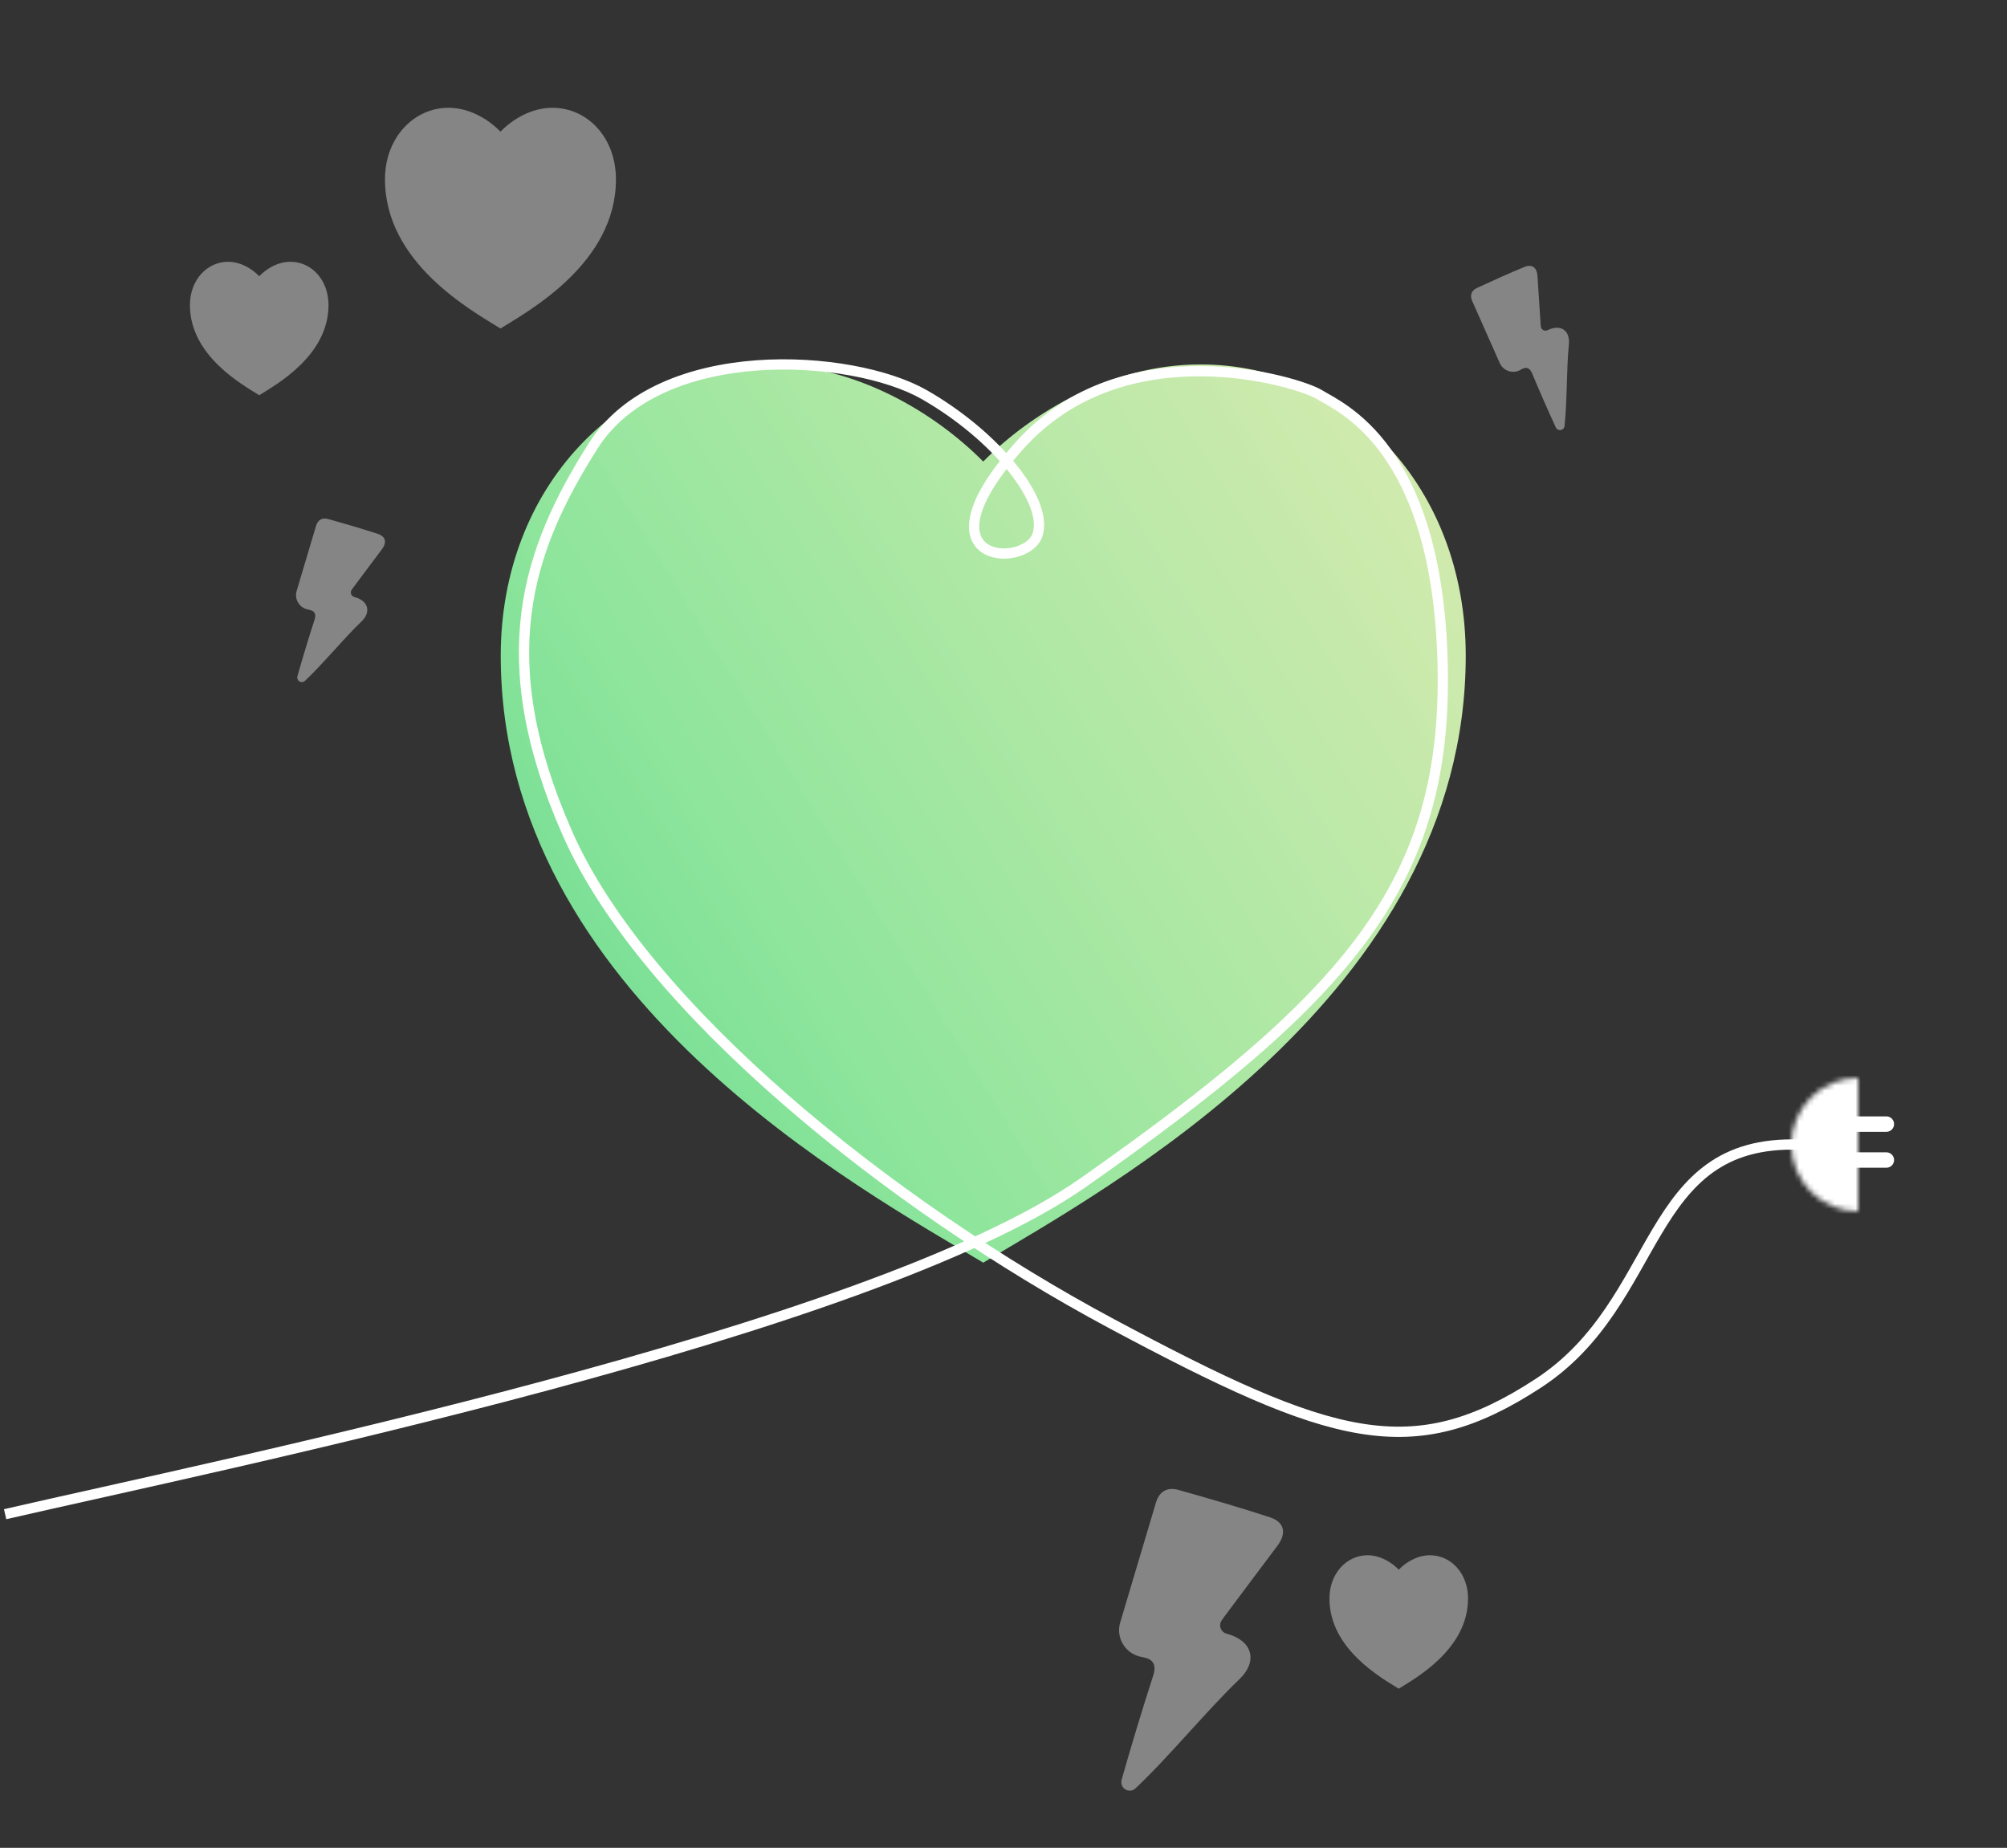 <svg width="391" height="360" viewBox="0 0 391 360" fill="none" xmlns="http://www.w3.org/2000/svg">
<rect x="0" y="0" width="391" height="360" fill="#333333" stroke="none"/>
<path d="M233.853 71C262.41 71 285.553 94.649 285.553 127.757C285.553 193.973 215.053 231.811 191.553 246C168.053 231.811 97.553 193.973 97.553 127.757C97.553 94.649 121.053 71 149.253 71C166.737 71 182.153 80.46 191.553 89.919C200.953 80.46 216.369 71 233.853 71Z" fill="url(#paint0_linear_523_470)"/>
<path d="M56.575 51C60.676 51 64 54.514 64 59.432C64 69.27 53.875 74.892 50.5 77C47.125 74.892 37 69.27 37 59.432C37 54.514 40.375 51 44.425 51C46.936 51 49.15 52.405 50.5 53.811C51.85 52.405 54.064 51 56.575 51Z" fill="white" fill-opacity="0.4"/>
<path d="M278.575 303C282.676 303 286 306.514 286 311.432C286 321.27 275.875 326.892 272.5 329C269.125 326.892 259 321.27 259 311.432C259 306.514 262.375 303 266.425 303C268.936 303 271.15 304.405 272.5 305.811C273.85 304.405 276.064 303 278.575 303Z" fill="white" fill-opacity="0.4"/>
<path d="M107.625 21C114.461 21 120 26.811 120 34.946C120 51.216 103.125 60.514 97.5 64C91.875 60.514 75 51.216 75 34.946C75 26.811 80.625 21 87.375 21C91.56 21 95.25 23.324 97.5 25.649C99.75 23.324 103.44 21 107.625 21Z" fill="white" fill-opacity="0.4"/>
<path d="M1 295C42.167 285.5 169.453 259.578 211.053 230.378C263.053 193.878 282.053 171.878 281.053 129.378C280.053 86.878 261.053 79.378 257.053 76.878C253.053 74.378 219.053 63.878 198.553 86.878C178.053 109.878 199.553 110.878 202.053 104.378C204.553 97.878 194.053 84.878 180.053 76.878C166.053 68.878 128.553 66.378 115.553 86.878C102.553 107.378 95.553 128.378 110.553 162.378C125.553 196.378 173.553 234.878 216.553 257.878C259.553 280.878 275.18 285.5 299.68 269.5C324.18 253.5 320.02 222 350.5 223" stroke="white" stroke-width="2"/>
<path d="M301.476 64.335L301.645 64.26C304.108 63.142 305.913 64.426 305.648 67.095C305.167 71.864 305.326 78.277 304.794 83.043C304.788 83.1 304.776 83.155 304.758 83.209C304.708 83.344 304.626 83.465 304.519 83.562C304.411 83.659 304.282 83.728 304.143 83.765C304.003 83.801 303.856 83.803 303.716 83.771C303.575 83.739 303.445 83.673 303.336 83.58C303.243 83.501 303.166 83.405 303.111 83.296C301.753 80.368 299.738 75.783 298.506 72.801C298.015 71.608 297.365 71.421 296.422 71.946C296.277 72.034 296.128 72.114 295.974 72.186C295.277 72.494 294.487 72.516 293.777 72.247C293.068 71.978 292.496 71.44 292.187 70.751C290.395 66.718 288.604 62.684 286.813 58.651C286.303 57.503 286.667 56.596 287.763 56.09C290.815 54.683 293.875 53.286 296.982 52.008C298.487 51.389 299.435 52.136 299.533 53.813C299.738 56.924 299.929 60.041 300.141 63.162C300.151 63.312 300.165 63.461 300.184 63.615C300.2 63.758 300.25 63.895 300.329 64.015C300.409 64.135 300.516 64.234 300.643 64.304C300.769 64.374 300.91 64.414 301.055 64.419C301.2 64.424 301.344 64.396 301.476 64.335Z" fill="white" fill-opacity="0.4"/>
<path d="M69.018 116.303L69.195 116.356C71.792 117.108 72.329 119.257 70.393 121.113C66.927 124.424 62.879 129.4 59.377 132.676C59.335 132.715 59.29 132.749 59.241 132.778C59.115 132.848 58.974 132.887 58.83 132.891C58.686 132.895 58.542 132.864 58.412 132.801C58.282 132.737 58.17 132.644 58.084 132.528C57.998 132.412 57.942 132.278 57.92 132.136C57.9 132.016 57.904 131.892 57.934 131.774C58.805 128.666 60.255 123.872 61.257 120.806C61.66 119.58 61.288 119.015 60.229 118.801C60.062 118.774 59.897 118.737 59.733 118.692C59.003 118.473 58.389 117.976 58.024 117.31C57.66 116.645 57.575 115.864 57.788 115.14C59.049 110.91 60.31 106.681 61.571 102.452C61.93 101.248 62.796 100.796 63.958 101.124C67.191 102.039 70.425 102.966 73.616 104.015C75.162 104.523 75.397 105.707 74.382 107.045C72.515 109.542 70.633 112.035 68.765 114.544C68.676 114.664 68.59 114.787 68.504 114.916C68.423 115.035 68.372 115.172 68.355 115.315C68.337 115.458 68.354 115.603 68.404 115.738C68.454 115.874 68.536 115.995 68.643 116.094C68.749 116.192 68.878 116.264 69.018 116.303Z" fill="white" fill-opacity="0.4"/>
<path d="M238.937 318.269L239.264 318.367C244.054 319.754 245.044 323.717 241.473 327.139C235.082 333.246 227.616 342.422 221.157 348.464C221.081 348.535 220.997 348.598 220.908 348.652C220.676 348.781 220.416 348.853 220.15 348.86C219.883 348.867 219.619 348.81 219.379 348.693C219.14 348.577 218.932 348.404 218.774 348.191C218.615 347.977 218.512 347.729 218.471 347.468C218.434 347.245 218.442 347.018 218.496 346.799C220.103 341.068 222.776 332.228 224.625 326.573C225.368 324.312 224.681 323.27 222.73 322.876C222.422 322.825 222.117 322.758 221.816 322.675C220.469 322.271 219.336 321.354 218.663 320.127C217.991 318.899 217.834 317.46 218.228 316.124C220.553 308.324 222.879 300.525 225.204 292.726C225.866 290.505 227.464 289.671 229.607 290.276C235.569 291.964 241.532 293.674 247.417 295.609C250.269 296.545 250.702 298.728 248.829 301.196C245.387 305.801 241.916 310.399 238.471 315.026C238.307 315.247 238.148 315.474 237.99 315.712C237.841 315.931 237.746 316.183 237.714 316.447C237.682 316.71 237.714 316.978 237.806 317.227C237.898 317.477 238.049 317.702 238.246 317.883C238.442 318.064 238.679 318.197 238.937 318.269Z" fill="white" fill-opacity="0.4"/>
<mask id="path-9-inside-1_523_470" fill="white">
<path d="M362 236C360.293 236 358.602 235.664 357.025 235.01C355.448 234.357 354.015 233.4 352.808 232.192C351.6 230.985 350.643 229.552 349.99 227.975C349.336 226.398 349 224.707 349 223C349 221.293 349.336 219.602 349.99 218.025C350.643 216.448 351.6 215.015 352.808 213.808C354.015 212.6 355.448 211.643 357.025 210.99C358.602 210.336 360.293 210 362 210L362 223L362 236Z"/>
</mask>
<path d="M362 236C360.293 236 358.602 235.664 357.025 235.01C355.448 234.357 354.015 233.4 352.808 232.192C351.6 230.985 350.643 229.552 349.99 227.975C349.336 226.398 349 224.707 349 223C349 221.293 349.336 219.602 349.99 218.025C350.643 216.448 351.6 215.015 352.808 213.808C354.015 212.6 355.448 211.643 357.025 210.99C358.602 210.336 360.293 210 362 210L362 223L362 236Z" fill="white" stroke="white" stroke-width="2" mask="url(#path-9-inside-1_523_470)"/>
<path d="M356 219H367.5" stroke="white" stroke-width="3" stroke-linecap="round"/>
<path d="M356 226H367.5" stroke="white" stroke-width="3" stroke-linecap="round"/>
<defs>
<linearGradient id="paint0_linear_523_470" x1="99.343" y1="204.984" x2="291.754" y2="86.433" gradientUnits="userSpaceOnUse">
<stop stop-color="#6DDC91"/>
<stop offset="0.25" stop-color="#8EE59C"/>
<stop offset="1" stop-color="#E8FDBC" stop-opacity="0.91"/>
</linearGradient>
</defs>
</svg>
